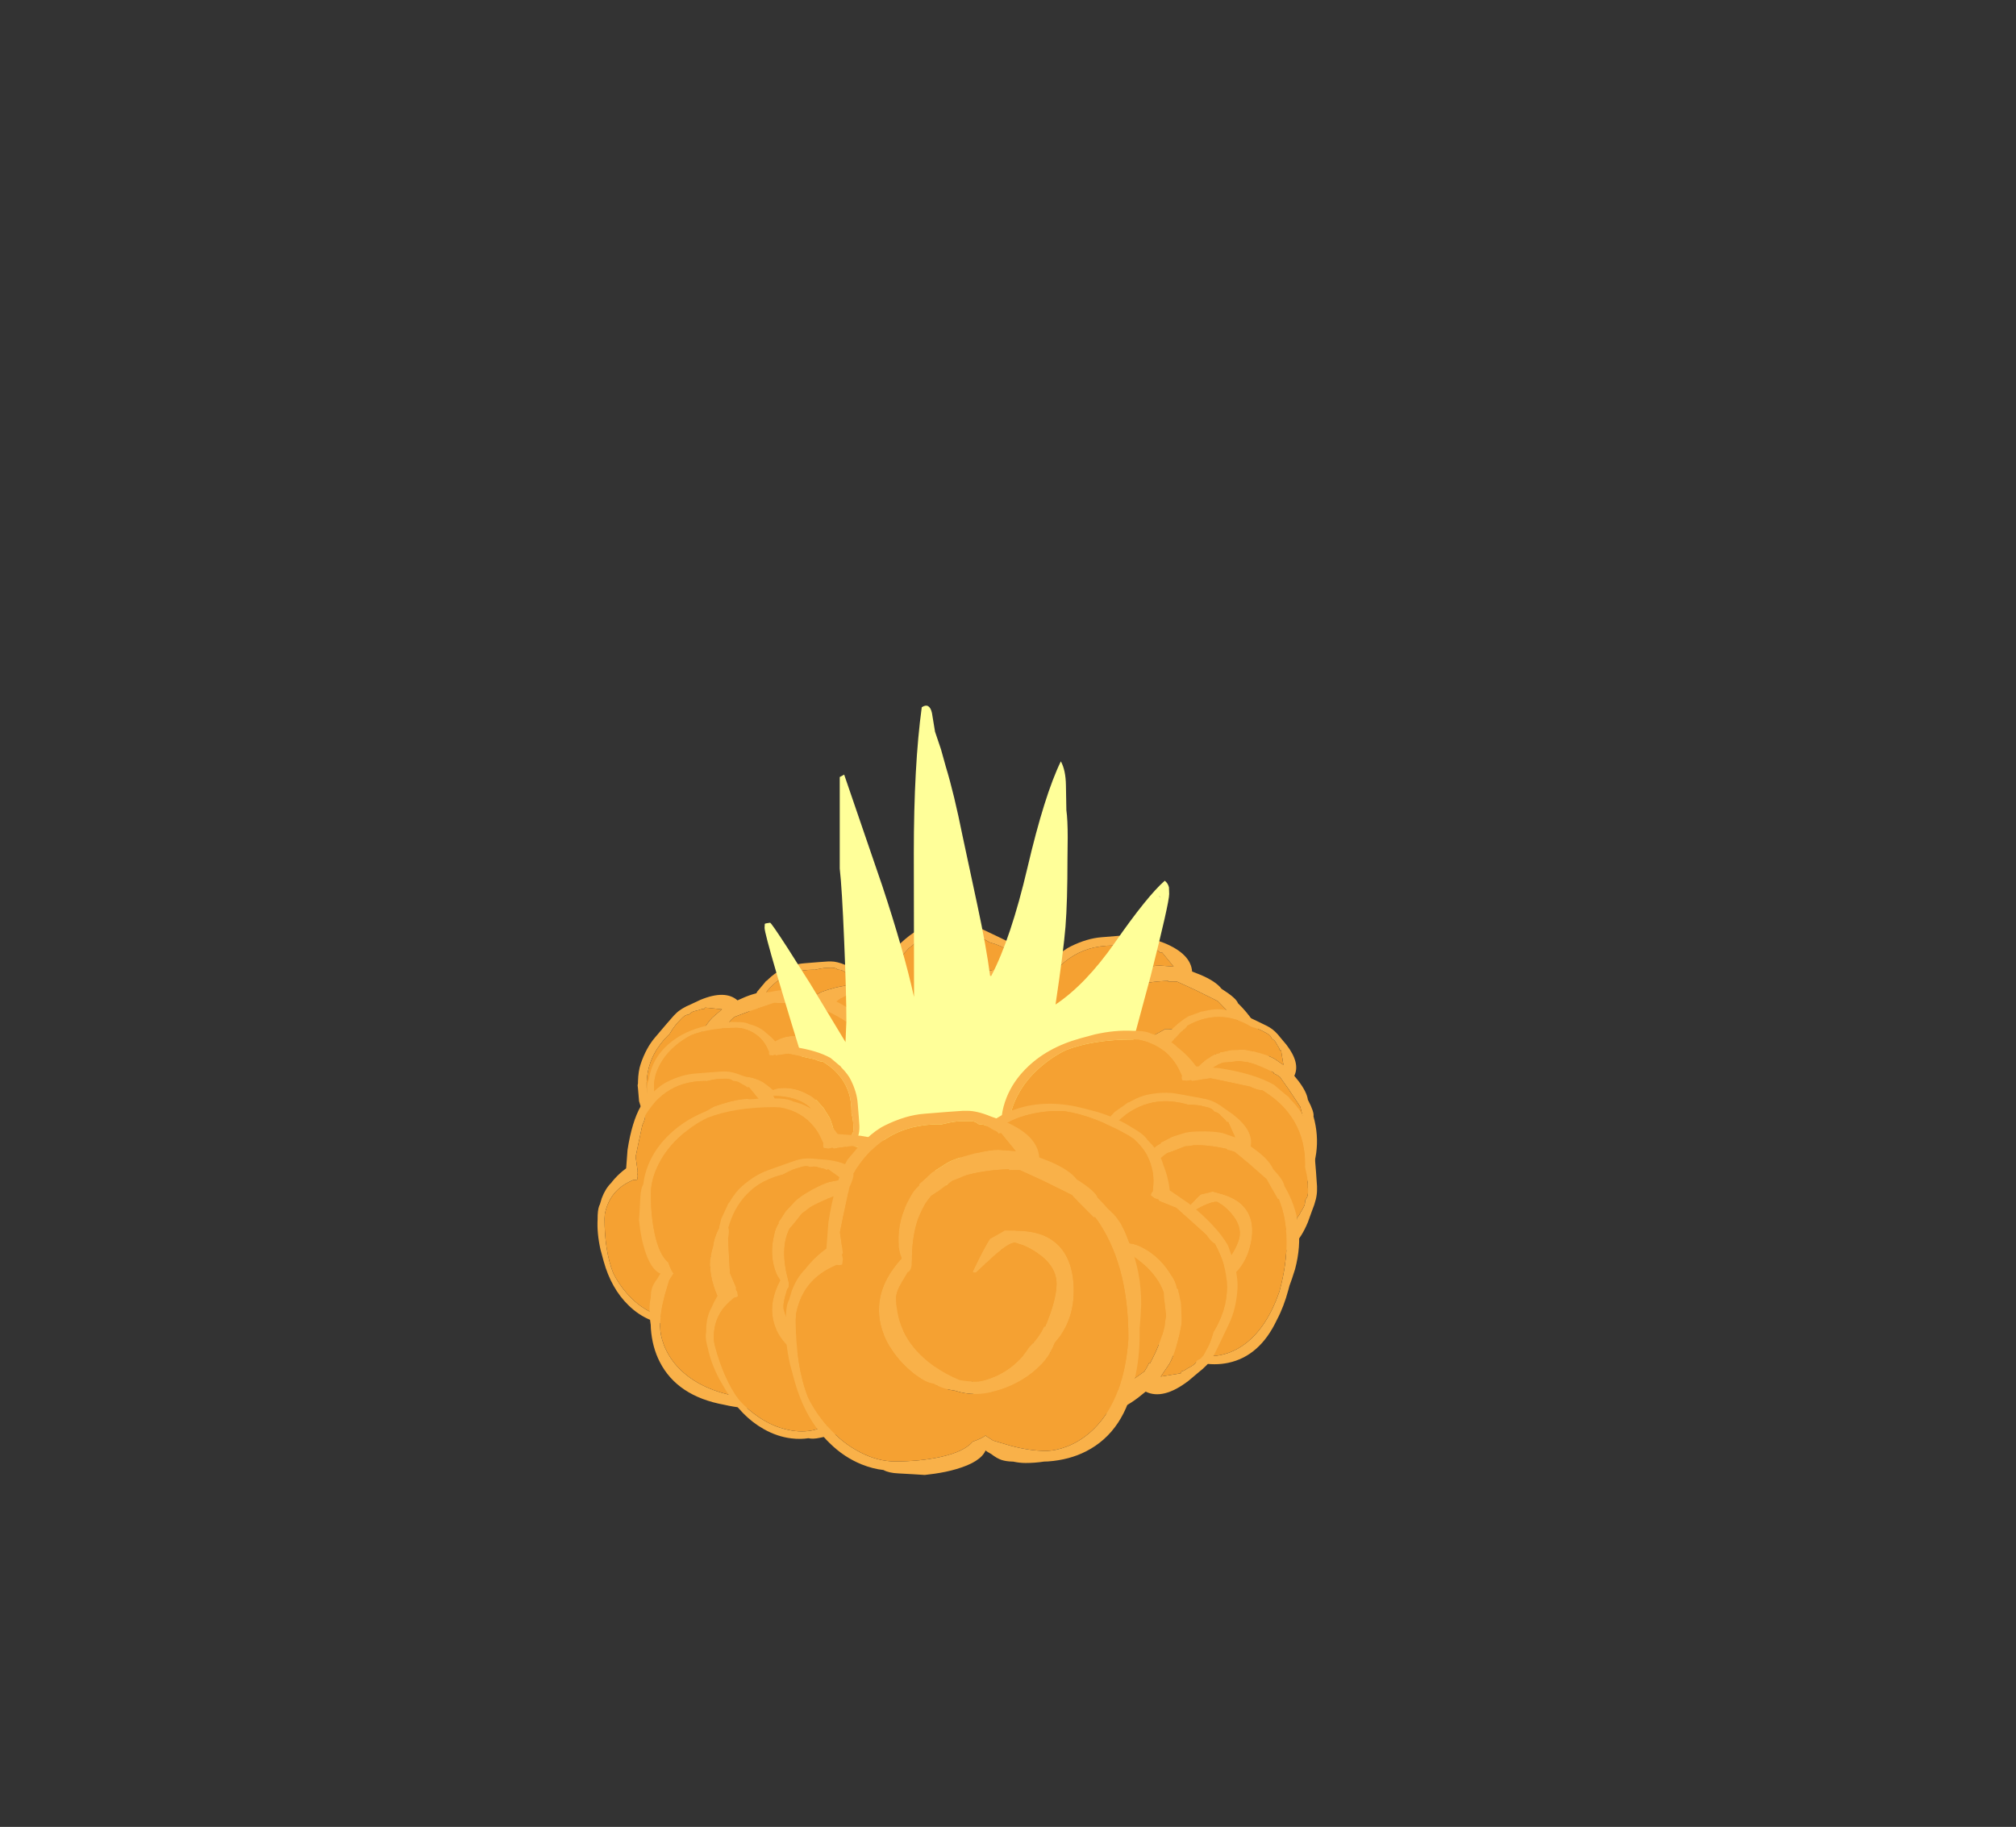<?xml version="1.0" encoding="UTF-8" standalone="no"?>
<svg xmlns:ffdec="https://www.free-decompiler.com/flash" xmlns:xlink="http://www.w3.org/1999/xlink" ffdec:objectType="frame" height="413.2px" width="455.9px" xmlns="http://www.w3.org/2000/svg">
  <rect width="100%" height="100%" fill="#333333" stroke="none"/>
  <g transform="matrix(1.0, 0.0, 0.0, 1.0, 215.4, 263.7)">
    <use ffdec:characterId="695" height="12.8" transform="matrix(0.0, -0.147, 0.147, 0.0, -18.221, -11.765)" width="15.0" xlink:href="#shape0"/>
    <use ffdec:characterId="696" height="126.2" transform="matrix(0.0, -0.391, 0.391, 0.0, -52.707, 4.313)" width="129.3" xlink:href="#shape1"/>
    <use ffdec:characterId="695" height="12.8" transform="matrix(0.087, -0.15, 0.15, 0.087, 2.265, -9.547)" width="15.0" xlink:href="#shape0"/>
    <use ffdec:characterId="696" height="126.2" transform="matrix(0.232, -0.401, 0.401, 0.232, -42.677, -13.484)" width="129.3" xlink:href="#shape1"/>
    <use ffdec:characterId="695" height="12.8" transform="matrix(-0.084, -0.112, 0.112, -0.084, 31.971, -21.614)" width="15.0" xlink:href="#shape0"/>
    <use ffdec:characterId="696" height="126.2" transform="matrix(-0.224, -0.299, 0.299, -0.224, 14.803, 10.48)" width="129.3" xlink:href="#shape1"/>
    <use ffdec:characterId="695" height="12.8" transform="matrix(0.0, -0.188, 0.188, 0.0, 53.298, -8.062)" width="15.0" xlink:href="#shape0"/>
    <use ffdec:characterId="696" height="126.2" transform="matrix(0.0, -0.501, 0.501, 0.0, 9.095, 12.531)" width="129.3" xlink:href="#shape1"/>
    <use ffdec:characterId="695" height="12.8" transform="matrix(0.076, -0.131, 0.131, 0.076, 62.215, 4.213)" width="15.0" xlink:href="#shape0"/>
    <use ffdec:characterId="696" height="126.2" transform="matrix(0.202, -0.349, 0.349, 0.202, 23.109, 0.795)" width="129.3" xlink:href="#shape1"/>
    <use ffdec:characterId="695" height="12.8" transform="matrix(-0.124, -0.124, 0.124, -0.124, -25.527, -13.102)" width="15.0" xlink:href="#shape0"/>
    <use ffdec:characterId="696" height="126.2" transform="matrix(-0.331, -0.331, 0.331, -0.331, -41.088, 29.668)" width="129.3" xlink:href="#shape1"/>
    <use ffdec:characterId="697" height="123.1" transform="matrix(1.0, 0.0, 0.0, 1.0, -42.5, -104.1)" width="91.5" xlink:href="#shape2"/>
    <use ffdec:characterId="695" height="12.8" transform="matrix(0.14, 0.0, 0.0, 0.14, -53.922, 0.389)" width="15.0" xlink:href="#shape0"/>
    <use ffdec:characterId="696" height="126.2" transform="matrix(0.373, 0.0, 0.0, 0.373, -69.282, -32.554)" width="129.3" xlink:href="#shape1"/>
    <use ffdec:characterId="695" height="12.8" transform="matrix(0.0, -0.168, 0.168, 0.0, -40.727, 18.142)" width="15.0" xlink:href="#shape0"/>
    <use ffdec:characterId="696" height="126.2" transform="matrix(0.0, -0.448, 0.448, 0.0, -80.278, 36.573)" width="129.3" xlink:href="#shape1"/>
    <use ffdec:characterId="695" height="12.8" transform="matrix(0.21, 0.0, 0.0, 0.21, -47.914, 34.064)" width="15.0" xlink:href="#shape0"/>
    <use ffdec:characterId="696" height="126.2" transform="matrix(0.559, 0.0, 0.0, 0.559, -70.897, -15.28)" width="129.3" xlink:href="#shape1"/>
    <use ffdec:characterId="695" height="12.8" transform="matrix(-0.047, -0.174, 0.174, -0.047, -12.55, 36.611)" width="15.0" xlink:href="#shape0"/>
    <use ffdec:characterId="696" height="126.2" transform="matrix(-0.125, -0.465, 0.465, -0.125, -48.499, 66.746)" width="129.3" xlink:href="#shape1"/>
    <use ffdec:characterId="695" height="12.8" transform="matrix(0.21, 0.0, 0.0, 0.21, 33.136, 18.764)" width="15.0" xlink:href="#shape0"/>
    <use ffdec:characterId="696" height="126.2" transform="matrix(0.559, 0.0, 0.0, 0.559, 10.153, -30.58)" width="129.3" xlink:href="#shape1"/>
    <use ffdec:characterId="695" height="12.8" transform="matrix(0.045, -0.169, 0.169, 0.045, 58.012, 27.655)" width="15.0" xlink:href="#shape0"/>
    <use ffdec:characterId="696" height="126.2" transform="matrix(0.12, -0.45, 0.45, 0.12, 13.396, 35.515)" width="129.3" xlink:href="#shape1"/>
    <use ffdec:characterId="695" height="12.8" transform="matrix(0.181, 0.104, -0.104, 0.181, 9.585, 30.205)" width="15.0" xlink:href="#shape0"/>
    <use ffdec:characterId="696" height="126.2" transform="matrix(0.483, 0.279, -0.279, 0.483, 14.328, -23.868)" width="129.3" xlink:href="#shape1"/>
    <use ffdec:characterId="695" height="12.8" transform="matrix(0.0, -0.239, 0.239, 0.0, 18.462, 43.694)" width="15.0" xlink:href="#shape0"/>
    <use ffdec:characterId="696" height="126.2" transform="matrix(0.0, -0.637, 0.637, 0.0, -37.716, 69.903)" width="129.3" xlink:href="#shape1"/>
  </g>
  <defs>
    <g id="shape0" transform="matrix(1.0, 0.0, 0.0, 1.0, 63.0, -67.05)">
      <path d="M-48.15 79.0 Q-48.45 79.85 -50.0 79.85 -50.9 79.85 -57.0 74.85 -63.0 69.95 -63.0 69.5 L-62.95 67.85 -62.5 67.1 Q-57.0 66.45 -48.0 77.6 L-48.15 79.0" fill="#f9b149" fill-rule="evenodd" stroke="none"/>
    </g>
    <g id="shape1" transform="matrix(1.0, 0.0, 0.0, 1.0, 64.65, 63.1)">
      <path d="M14.35 -50.45 L15.75 -48.65 25.0 -47.95 Q39.35 -45.75 47.25 -41.2 L52.0 -37.2 53.2 -36.25 53.75 -35.45 54.35 -34.85 Q57.9 -31.1 59.45 -27.9 63.1 -20.55 63.6 -13.9 L64.25 -5.9 64.65 -0.15 64.65 0.5 64.65 1.4 Q64.65 4.85 62.65 9.7 L60.95 14.4 Q56.0 26.35 48.1 26.9 L46.7 30.5 Q43.75 37.55 40.3 40.2 36.1 46.85 33.8 47.6 18.65 63.1 -4.0 63.1 L-8.85 62.85 -12.45 62.55 -14.35 62.55 Q-23.05 62.55 -30.1 60.9 -49.15 57.45 -56.25 43.55 -59.3 37.6 -59.85 30.05 L-59.9 28.6 Q-60.4 25.4 -60.4 22.05 -60.4 19.9 -59.9 17.6 L-59.9 17.35 Q-59.85 15.1 -59.3 13.45 -58.75 11.85 -57.25 9.9 L-56.4 8.45 -55.95 7.85 Q-60.1 6.05 -62.6 -2.65 -63.6 -6.05 -64.2 -10.2 L-64.65 -13.75 -64.4 -17.7 -64.1 -23.1 Q-63.95 -26.5 -62.9 -28.4 -62.5 -32.15 -60.9 -36.15 -58.35 -42.45 -53.3 -47.55 -44.85 -56.2 -31.15 -60.0 L-25.25 -61.6 Q-16.95 -63.45 -9.95 -63.05 -5.4 -63.1 -3.2 -62.25 L-2.45 -61.9 0.7 -60.95 Q5.5 -59.15 8.4 -56.2 L9.05 -55.7 Q12.0 -53.3 14.35 -50.45 M50.4 18.5 L56.7 13.35 56.55 12.5 56.55 12.45 Q57.2 12.2 58.1 10.2 L58.3 9.9 Q59.5 8.05 59.7 7.1 L59.9 5.4 60.55 4.45 Q60.95 3.6 61.0 2.4 L61.0 1.15 61.0 0.85 60.95 0.4 60.95 -0.5 Q60.95 -2.55 60.45 -5.05 L59.8 -7.9 59.85 -8.7 Q59.85 -11.7 59.45 -14.5 L58.95 -17.35 Q56.75 -27.05 49.25 -34.0 46.35 -36.65 42.35 -39.1 L42.05 -39.05 Q40.7 -39.05 38.15 -40.2 L37.65 -40.45 27.4 -42.65 21.55 -43.85 14.1 -42.8 13.65 -43.15 12.0 -42.8 10.1 -43.05 10.0 -43.3 Q9.85 -43.5 9.85 -44.25 L9.95 -44.95 9.5 -45.9 Q8.0 -49.3 6.0 -51.7 1.15 -57.7 -7.3 -59.4 L-9.65 -59.55 Q-25.9 -59.55 -37.05 -55.2 -42.65 -52.45 -47.45 -48.2 -53.35 -43.05 -56.6 -36.65 -59.85 -30.4 -59.85 -24.3 -59.85 -15.55 -58.3 -8.35 -56.45 0.25 -52.8 3.3 L-52.65 3.75 Q-51.8 6.2 -50.65 7.85 L-50.85 8.05 -52.45 10.55 -54.25 16.65 Q-56.1 23.5 -56.1 29.15 -56.1 32.7 -54.55 36.75 -52.4 42.25 -48.0 46.6 -37.4 57.05 -16.4 58.55 L-15.75 58.55 Q10.75 58.55 26.9 46.75 L26.9 46.2 32.1 41.05 34.75 38.5 39.9 28.1 43.55 20.1 Q43.7 18.05 43.5 16.15 L43.9 16.15 Q43.6 7.1 41.55 0.25 L40.7 -1.7 39.85 -3.95 Q35.85 -9.2 34.5 -11.4 26.75 -18.3 11.45 -18.3 8.55 -18.3 7.6 -19.35 L7.3 -19.9 7.2 -19.9 3.85 -21.9 Q0.35 -23.9 -1.65 -23.9 -16.25 -23.9 -25.8 -10.7 -28.9 -6.4 -30.95 -1.4 -31.5 1.6 -31.5 4.45 -31.5 6.4 -30.35 9.55 -28.75 14.0 -25.8 17.6 -23.0 21.0 -19.3 23.35 -15.7 26.95 -11.9 28.65 L-12.0 29.0 -10.35 29.7 Q-1.8 33.05 3.2 33.05 9.55 33.05 14.25 26.1 15.85 23.8 16.95 21.1 L17.85 18.3 Q17.85 16.0 12.5 10.05 L7.2 4.45 7.2 3.65 7.45 3.25 Q16.0 7.3 19.25 9.45 L21.05 12.85 22.15 14.7 22.1 18.0 Q22.1 25.25 19.85 29.6 14.95 39.15 0.55 39.15 -8.35 39.15 -15.25 34.4 L-17.75 32.4 Q-24.65 29.85 -29.65 22.65 -32.7 18.25 -34.4 12.95 -35.9 8.2 -35.9 4.3 -35.9 0.5 -34.7 -3.1 -34.25 -6.9 -32.2 -10.75 -32.05 -13.25 -28.5 -17.8 -24.3 -23.1 -18.65 -26.4 -11.65 -30.45 -4.55 -29.95 4.05 -29.4 12.0 -22.1 L11.95 -22.0 12.0 -22.0 12.65 -22.0 12.85 -22.1 Q14.9 -22.95 17.95 -23.05 26.0 -23.4 33.8 -19.0 36.25 -17.9 38.2 -15.7 L38.65 -15.7 41.3 -12.7 42.75 -11.15 44.6 -8.15 Q46.45 -5.45 47.1 -3.8 48.4 -0.35 49.5 4.0 50.8 9.35 50.8 12.35 L50.35 18.5 50.3 18.6 50.4 18.5 M-20.45 27.55 L-20.45 27.45 -20.35 27.25 -23.25 25.4 -20.45 27.55" fill="#f9b149" fill-rule="evenodd" stroke="none"/>
      <path d="M12.0 -22.1 L12.0 -22.0 11.95 -22.0 12.0 -22.1 M50.35 18.5 L50.4 18.5 50.3 18.6 50.35 18.5" fill="#f9a920" fill-rule="evenodd" stroke="none"/>
      <path d="M12.0 -22.1 Q4.05 -29.4 -4.55 -29.95 -11.65 -30.45 -18.65 -26.4 -24.3 -23.1 -28.5 -17.8 -32.05 -13.25 -32.2 -10.75 -34.25 -6.9 -34.7 -3.1 -35.9 0.5 -35.9 4.3 -35.9 8.2 -34.4 12.95 -32.7 18.25 -29.65 22.65 -24.65 29.85 -17.75 32.4 L-15.25 34.4 Q-8.35 39.15 0.55 39.15 14.95 39.15 19.85 29.6 22.1 25.25 22.1 18.0 L22.15 14.7 21.05 12.85 19.25 9.45 Q16.0 7.3 7.45 3.25 L7.2 3.65 7.2 4.45 12.5 10.05 Q17.85 16.0 17.85 18.3 L16.95 21.1 Q15.85 23.8 14.25 26.1 9.55 33.05 3.2 33.05 -1.8 33.05 -10.35 29.7 L-12.0 29.0 -11.9 28.65 Q-15.7 26.95 -19.3 23.35 -23.0 21.0 -25.8 17.6 -28.75 14.0 -30.35 9.55 -31.5 6.4 -31.5 4.45 -31.5 1.6 -30.95 -1.4 -28.9 -6.4 -25.8 -10.7 -16.25 -23.9 -1.65 -23.9 0.35 -23.9 3.85 -21.9 L7.2 -19.9 7.3 -19.9 7.6 -19.35 Q8.55 -18.3 11.45 -18.3 26.75 -18.3 34.5 -11.4 35.85 -9.2 39.85 -3.95 L40.7 -1.7 41.55 0.25 Q43.6 7.1 43.9 16.15 L43.5 16.15 Q43.7 18.05 43.55 20.1 L39.9 28.1 34.75 38.5 32.1 41.05 26.9 46.2 26.9 46.75 Q10.75 58.55 -15.75 58.55 L-16.4 58.55 Q-37.4 57.05 -48.0 46.6 -52.4 42.25 -54.55 36.75 -56.1 32.7 -56.1 29.15 -56.1 23.5 -54.25 16.65 L-52.45 10.55 -50.85 8.05 -50.65 7.85 Q-51.8 6.2 -52.65 3.75 L-52.8 3.3 Q-56.45 0.25 -58.3 -8.35 -59.85 -15.55 -59.85 -24.3 -59.85 -30.4 -56.6 -36.65 -53.35 -43.05 -47.45 -48.2 -42.65 -52.45 -37.05 -55.2 -25.9 -59.55 -9.65 -59.55 L-7.3 -59.4 Q1.15 -57.7 6.0 -51.7 8.0 -49.3 9.5 -45.9 L9.95 -44.95 9.85 -44.25 Q9.85 -43.5 10.0 -43.3 L10.1 -43.05 12.0 -42.8 13.65 -43.15 14.1 -42.8 21.55 -43.85 27.4 -42.65 37.65 -40.45 38.15 -40.2 Q40.7 -39.05 42.05 -39.05 L42.35 -39.1 Q46.35 -36.65 49.25 -34.0 56.75 -27.05 58.95 -17.35 L59.45 -14.5 Q59.85 -11.7 59.85 -8.7 L59.8 -7.9 60.45 -5.05 Q60.95 -2.55 60.95 -0.5 L60.95 0.4 61.0 0.85 61.0 1.15 61.0 2.4 Q60.95 3.6 60.55 4.45 L59.9 5.4 59.7 7.1 Q59.5 8.05 58.3 9.9 L58.1 10.2 Q57.2 12.2 56.55 12.45 L56.55 12.5 56.7 13.35 50.4 18.5 50.35 18.5 50.8 12.35 Q50.8 9.35 49.5 4.0 48.4 -0.35 47.1 -3.8 46.45 -5.45 44.6 -8.15 L42.75 -11.15 41.3 -12.7 38.65 -15.7 38.2 -15.7 Q36.25 -17.9 33.8 -19.0 26.0 -23.4 17.95 -23.05 14.9 -22.95 12.85 -22.1 L12.65 -22.0 12.0 -22.0 12.0 -22.1" fill="#f5a132" fill-rule="evenodd" stroke="none"/>
    </g>
    <g id="shape2" transform="matrix(1.0, 0.0, 0.0, 1.0, 42.5, 104.1)">
      <path d="M46.75 -60.95 L47.0 -60.75 46.8 -61.0 46.75 -60.95 M48.95 -63.0 L49.0 -61.5 Q49.0 -59.5 44.8 -42.9 L38.55 -19.7 Q36.4 -12.5 33.0 1.3 30.0 13.2 19.75 17.0 14.25 19.0 2.0 19.0 -9.0 19.0 -15.7 15.4 -23.6 11.15 -25.0 2.05 L-25.4 -0.25 Q-25.8 -1.85 -26.5 -2.5 -27.6 -3.5 -27.75 -4.75 L-28.0 -6.95 -29.8 -11.65 -31.5 -16.25 Q-42.5 -51.8 -42.5 -53.85 L-42.45 -54.75 -42.2 -54.85 -41.25 -55.0 Q-41.0 -55.0 -37.4 -49.45 L-32.2 -41.25 -24.2 -28.0 -24.0 -32.65 Q-24.0 -39.0 -24.5 -50.85 -25.0 -62.95 -25.5 -67.25 L-25.5 -87.95 -24.5 -88.5 -15.9 -63.4 Q-11.0 -48.6 -8.7 -38.2 L-8.75 -70.7 Q-8.75 -90.6 -6.95 -103.75 -5.2 -104.85 -4.65 -102.45 L-3.95 -98.2 -2.6 -94.2 -1.5 -90.25 Q0.35 -84.2 2.3 -74.5 L5.65 -58.85 Q7.65 -49.55 8.5 -43.0 L8.75 -42.95 Q13.2 -51.45 16.95 -67.45 20.8 -83.9 24.5 -91.5 25.6 -89.5 25.65 -86.1 L25.75 -80.45 Q26.05 -78.35 26.05 -74.25 L26.0 -69.6 Q26.0 -59.75 25.55 -54.1 25.1 -48.55 23.3 -36.5 30.1 -41.05 36.65 -50.4 44.05 -61.05 48.0 -64.5 48.75 -63.9 48.95 -63.0" fill="#ffff99" fill-rule="evenodd" stroke="none"/>
    </g>
  </defs>
</svg>
